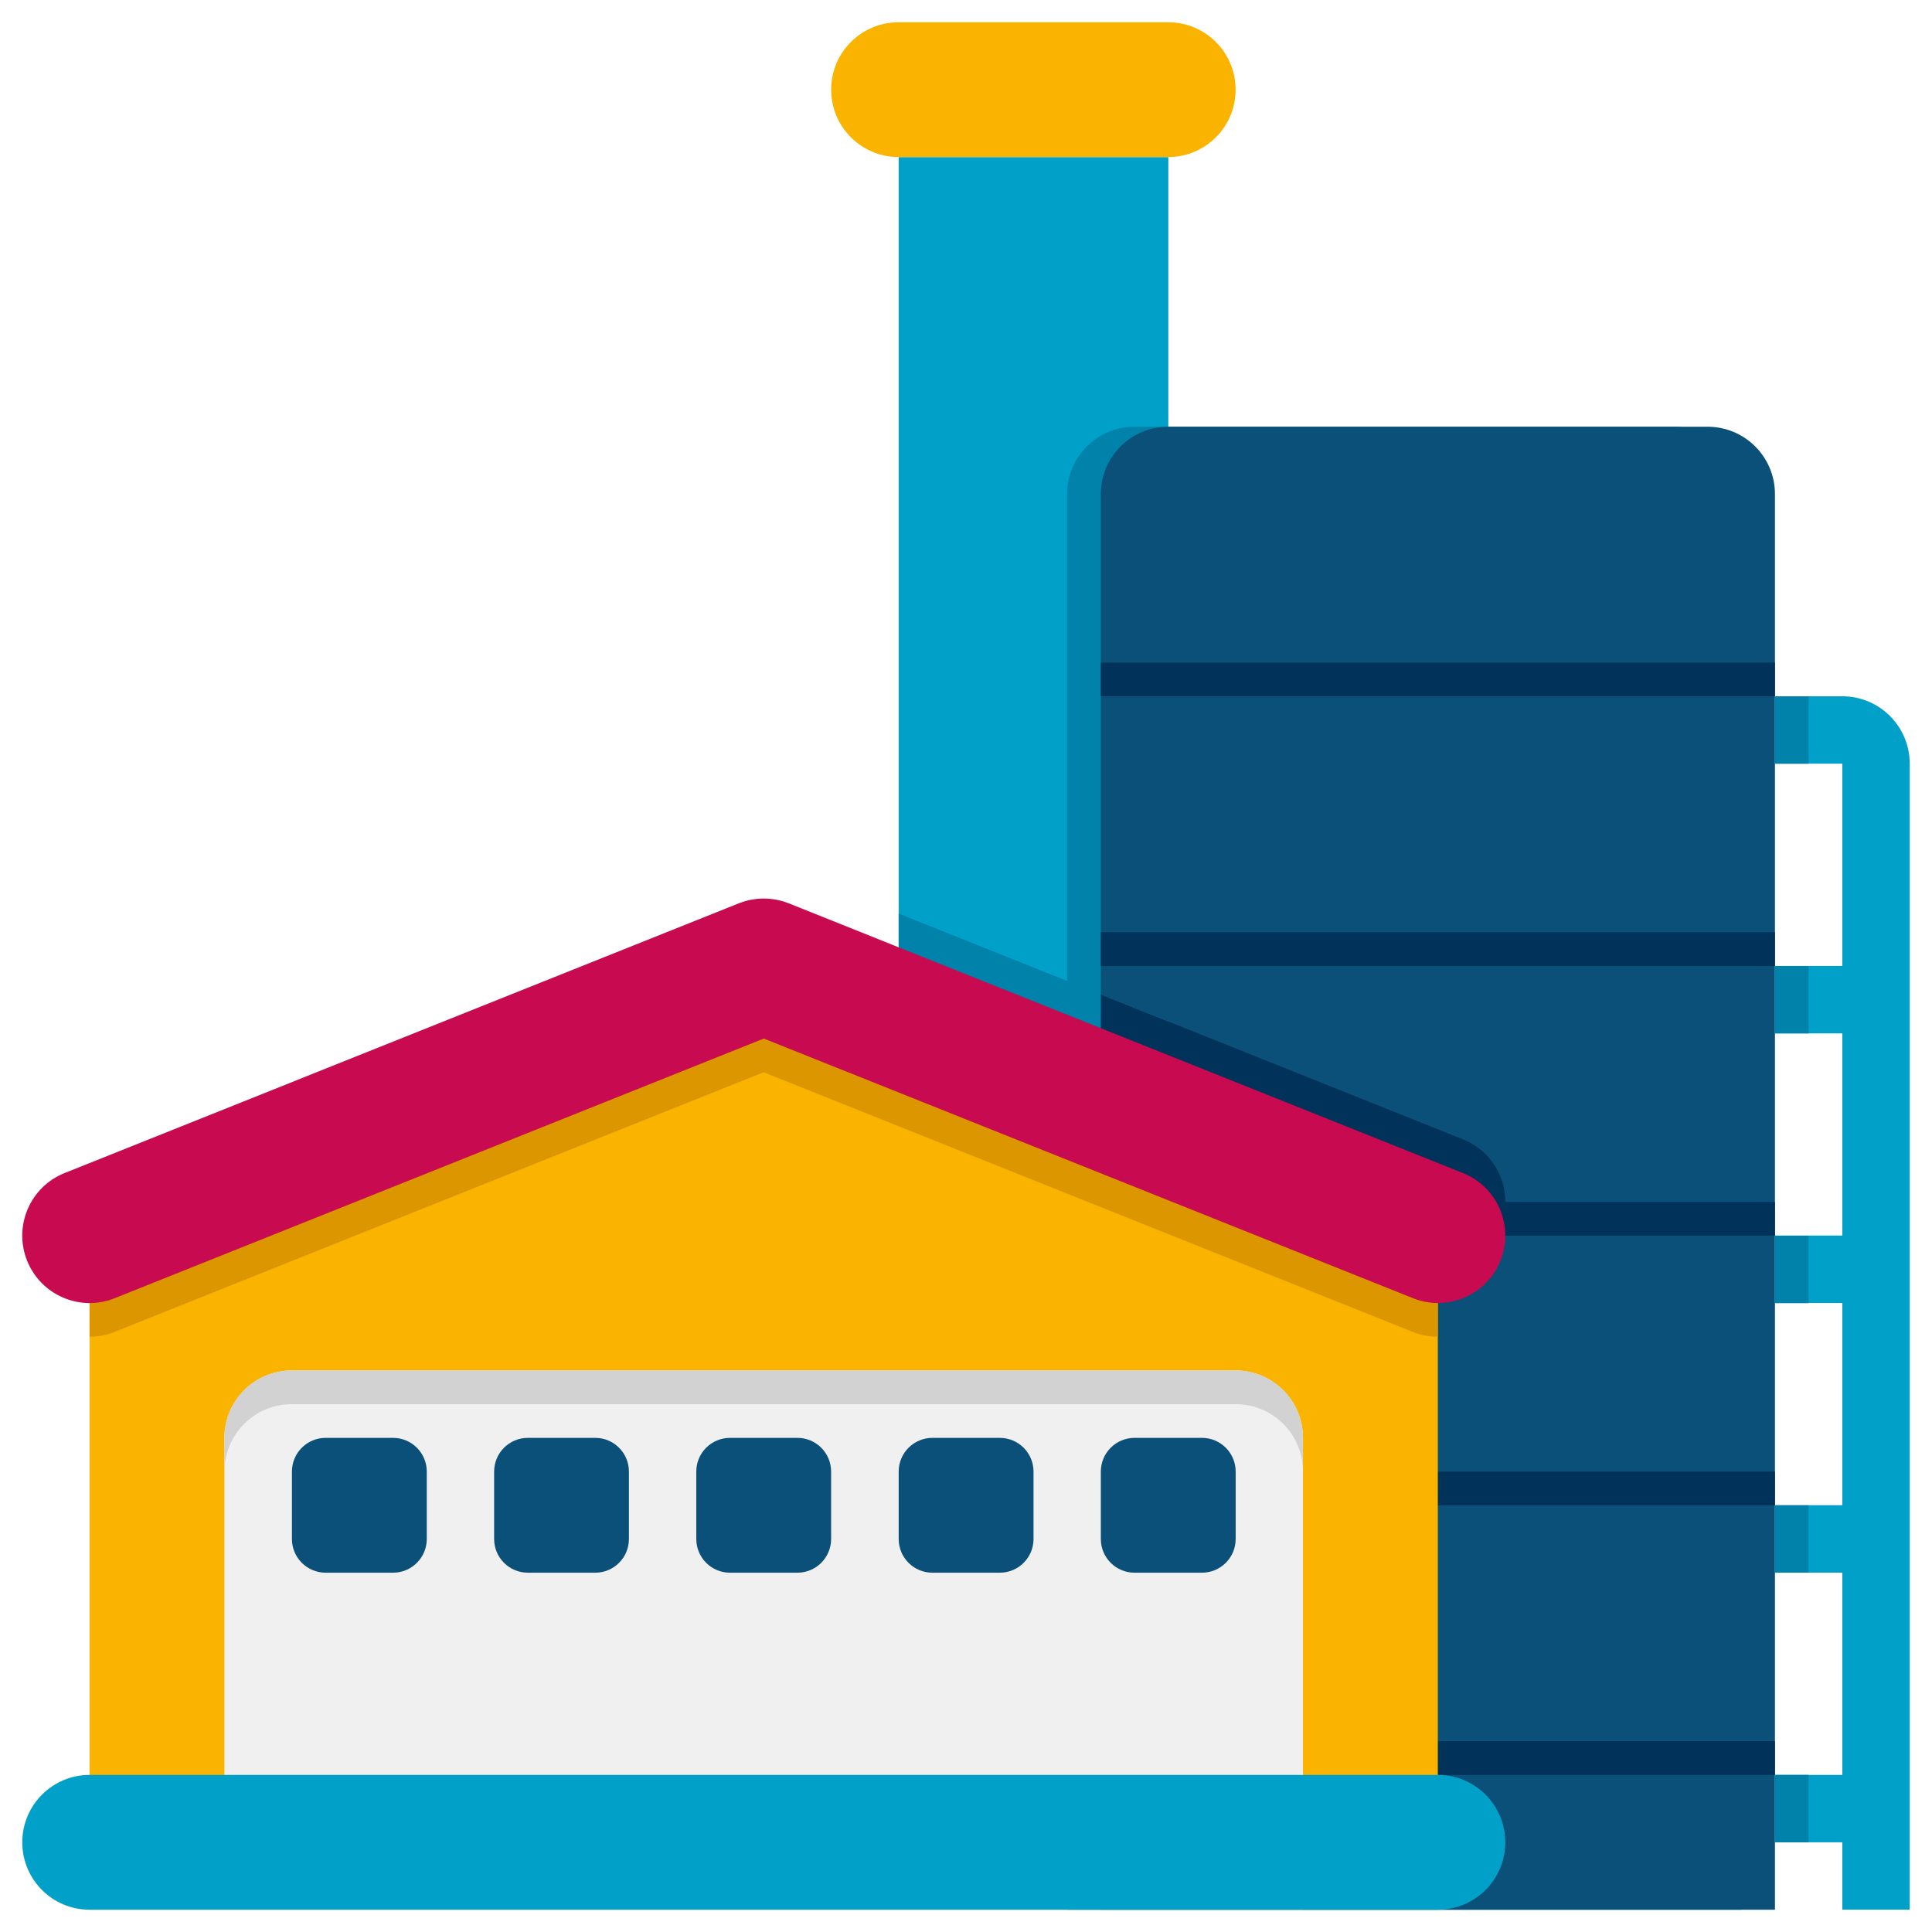 <svg width="38" height="38" viewBox="0 0 38 38" fill="none" xmlns="http://www.w3.org/2000/svg">
<path d="M17.676 3.09H22.979V20.326H17.676V3.09Z" fill="#00A0C8"/>
<path d="M34.247 37.562H20.988V9.718C20.988 8.986 21.582 8.393 22.314 8.393H32.921C33.654 8.393 34.247 8.986 34.247 9.718V37.562Z" fill="#0082AA"/>
<path d="M34.911 37.562H21.652V9.718C21.652 8.986 22.246 8.393 22.978 8.393H33.585C34.318 8.393 34.911 8.986 34.911 9.718V37.562Z" fill="#0A5078"/>
<path d="M17.676 17.969V20.325H22.979V20.09L17.676 17.969Z" fill="#0082AA"/>
<path d="M21.652 22.416L27.789 24.871C27.951 24.936 28.117 24.966 28.282 24.966C28.808 24.966 29.305 24.651 29.513 24.132C29.785 23.453 29.454 22.681 28.774 22.409L21.652 19.561V22.416Z" fill="#00325A"/>
<path d="M21.652 13.033H34.911V13.696H21.652V13.033Z" fill="#00325A"/>
<path d="M21.652 18.336H34.911V18.999H21.652V18.336Z" fill="#00325A"/>
<path d="M21.652 23.641H34.911V24.304H21.652V23.641Z" fill="#00325A"/>
<path d="M21.652 28.945H34.911V29.608H21.652V28.945Z" fill="#00325A"/>
<path d="M21.652 34.248H34.911V34.911H21.652V34.248Z" fill="#00325A"/>
<path d="M28.28 24.304L15.021 19L1.762 24.304V37.562H28.28V24.304Z" fill="#FAB400"/>
<path d="M28.28 24.304L15.021 19L1.762 24.304V26.292C1.925 26.292 2.093 26.262 2.254 26.198L15.021 21.091L27.787 26.198C27.949 26.263 28.115 26.292 28.28 26.292V24.304Z" fill="#DC9600"/>
<path d="M28.282 25.629C28.117 25.629 27.951 25.598 27.79 25.533L15.023 20.427L2.256 25.534C1.577 25.807 0.805 25.476 0.533 24.796C0.261 24.116 0.591 23.344 1.271 23.072L14.53 17.768C14.846 17.642 15.199 17.642 15.515 17.768L28.773 23.072C29.454 23.344 29.784 24.115 29.512 24.796C29.305 25.314 28.807 25.629 28.282 25.629Z" fill="#C80A50"/>
<path d="M24.302 26.955H5.74C5.007 26.955 4.414 27.548 4.414 28.281V37.562H25.628V28.281C25.628 27.548 25.035 26.955 24.302 26.955Z" fill="#F0F0F0"/>
<path d="M24.302 26.955H5.74C5.007 26.955 4.414 27.548 4.414 28.281V28.944C4.414 28.211 5.007 27.618 5.74 27.618H24.302C25.035 27.618 25.628 28.211 25.628 28.944V28.281C25.628 27.548 25.035 26.955 24.302 26.955Z" fill="#D2D2D2"/>
<path d="M7.731 30.933H6.405C6.039 30.933 5.742 30.636 5.742 30.27V28.944C5.742 28.578 6.039 28.281 6.405 28.281H7.731C8.097 28.281 8.394 28.578 8.394 28.944V30.27C8.394 30.636 8.097 30.933 7.731 30.933Z" fill="#0A5078"/>
<path d="M11.708 30.933H10.382C10.016 30.933 9.719 30.636 9.719 30.27V28.944C9.719 28.578 10.016 28.281 10.382 28.281H11.708C12.073 28.281 12.37 28.578 12.37 28.944V30.27C12.37 30.636 12.073 30.933 11.708 30.933Z" fill="#0A5078"/>
<path d="M15.684 30.933H14.358C13.992 30.933 13.695 30.636 13.695 30.27V28.944C13.695 28.578 13.992 28.281 14.358 28.281H15.684C16.05 28.281 16.347 28.578 16.347 28.944V30.27C16.347 30.636 16.05 30.933 15.684 30.933Z" fill="#0A5078"/>
<path d="M19.665 30.933H18.339C17.973 30.933 17.676 30.636 17.676 30.27V28.944C17.676 28.578 17.973 28.281 18.339 28.281H19.665C20.031 28.281 20.328 28.578 20.328 28.944V30.27C20.328 30.636 20.031 30.933 19.665 30.933Z" fill="#0A5078"/>
<path d="M23.641 30.933H22.315C21.949 30.933 21.652 30.636 21.652 30.27V28.944C21.652 28.578 21.949 28.281 22.315 28.281H23.641C24.007 28.281 24.304 28.578 24.304 28.944V30.27C24.304 30.636 24.007 30.933 23.641 30.933Z" fill="#0A5078"/>
<path d="M28.281 37.562H1.763C1.031 37.562 0.438 36.969 0.438 36.236C0.438 35.504 1.031 34.91 1.763 34.91H28.281C29.014 34.91 29.607 35.504 29.607 36.236C29.607 36.969 29.014 37.562 28.281 37.562Z" fill="#00A0C8"/>
<path d="M34.91 13.695V15.021H36.236V18.999H34.91V20.325H36.236V24.302H34.91V25.628H36.236V29.606H34.91V30.932H36.236V34.91H34.91V36.236H36.236V37.561H37.562V15.021C37.562 14.289 36.969 13.695 36.236 13.695H34.91Z" fill="#00A0C8"/>
<path d="M34.91 13.695H35.573V15.021H34.91V13.695Z" fill="#0082AA"/>
<path d="M34.91 19H35.573V20.326H34.91V19Z" fill="#0082AA"/>
<path d="M34.91 24.305H35.573V25.631H34.91V24.305Z" fill="#0082AA"/>
<path d="M34.91 29.607H35.573V30.933H34.91V29.607Z" fill="#0082AA"/>
<path d="M34.91 34.91H35.573V36.236H34.91V34.91Z" fill="#0082AA"/>
<path d="M22.977 3.089H17.674C16.941 3.089 16.348 2.496 16.348 1.763C16.348 1.031 16.941 0.438 17.674 0.438H22.977C23.71 0.438 24.303 1.031 24.303 1.763C24.303 2.496 23.71 3.089 22.977 3.089Z" fill="#FAB400"/>
</svg>
